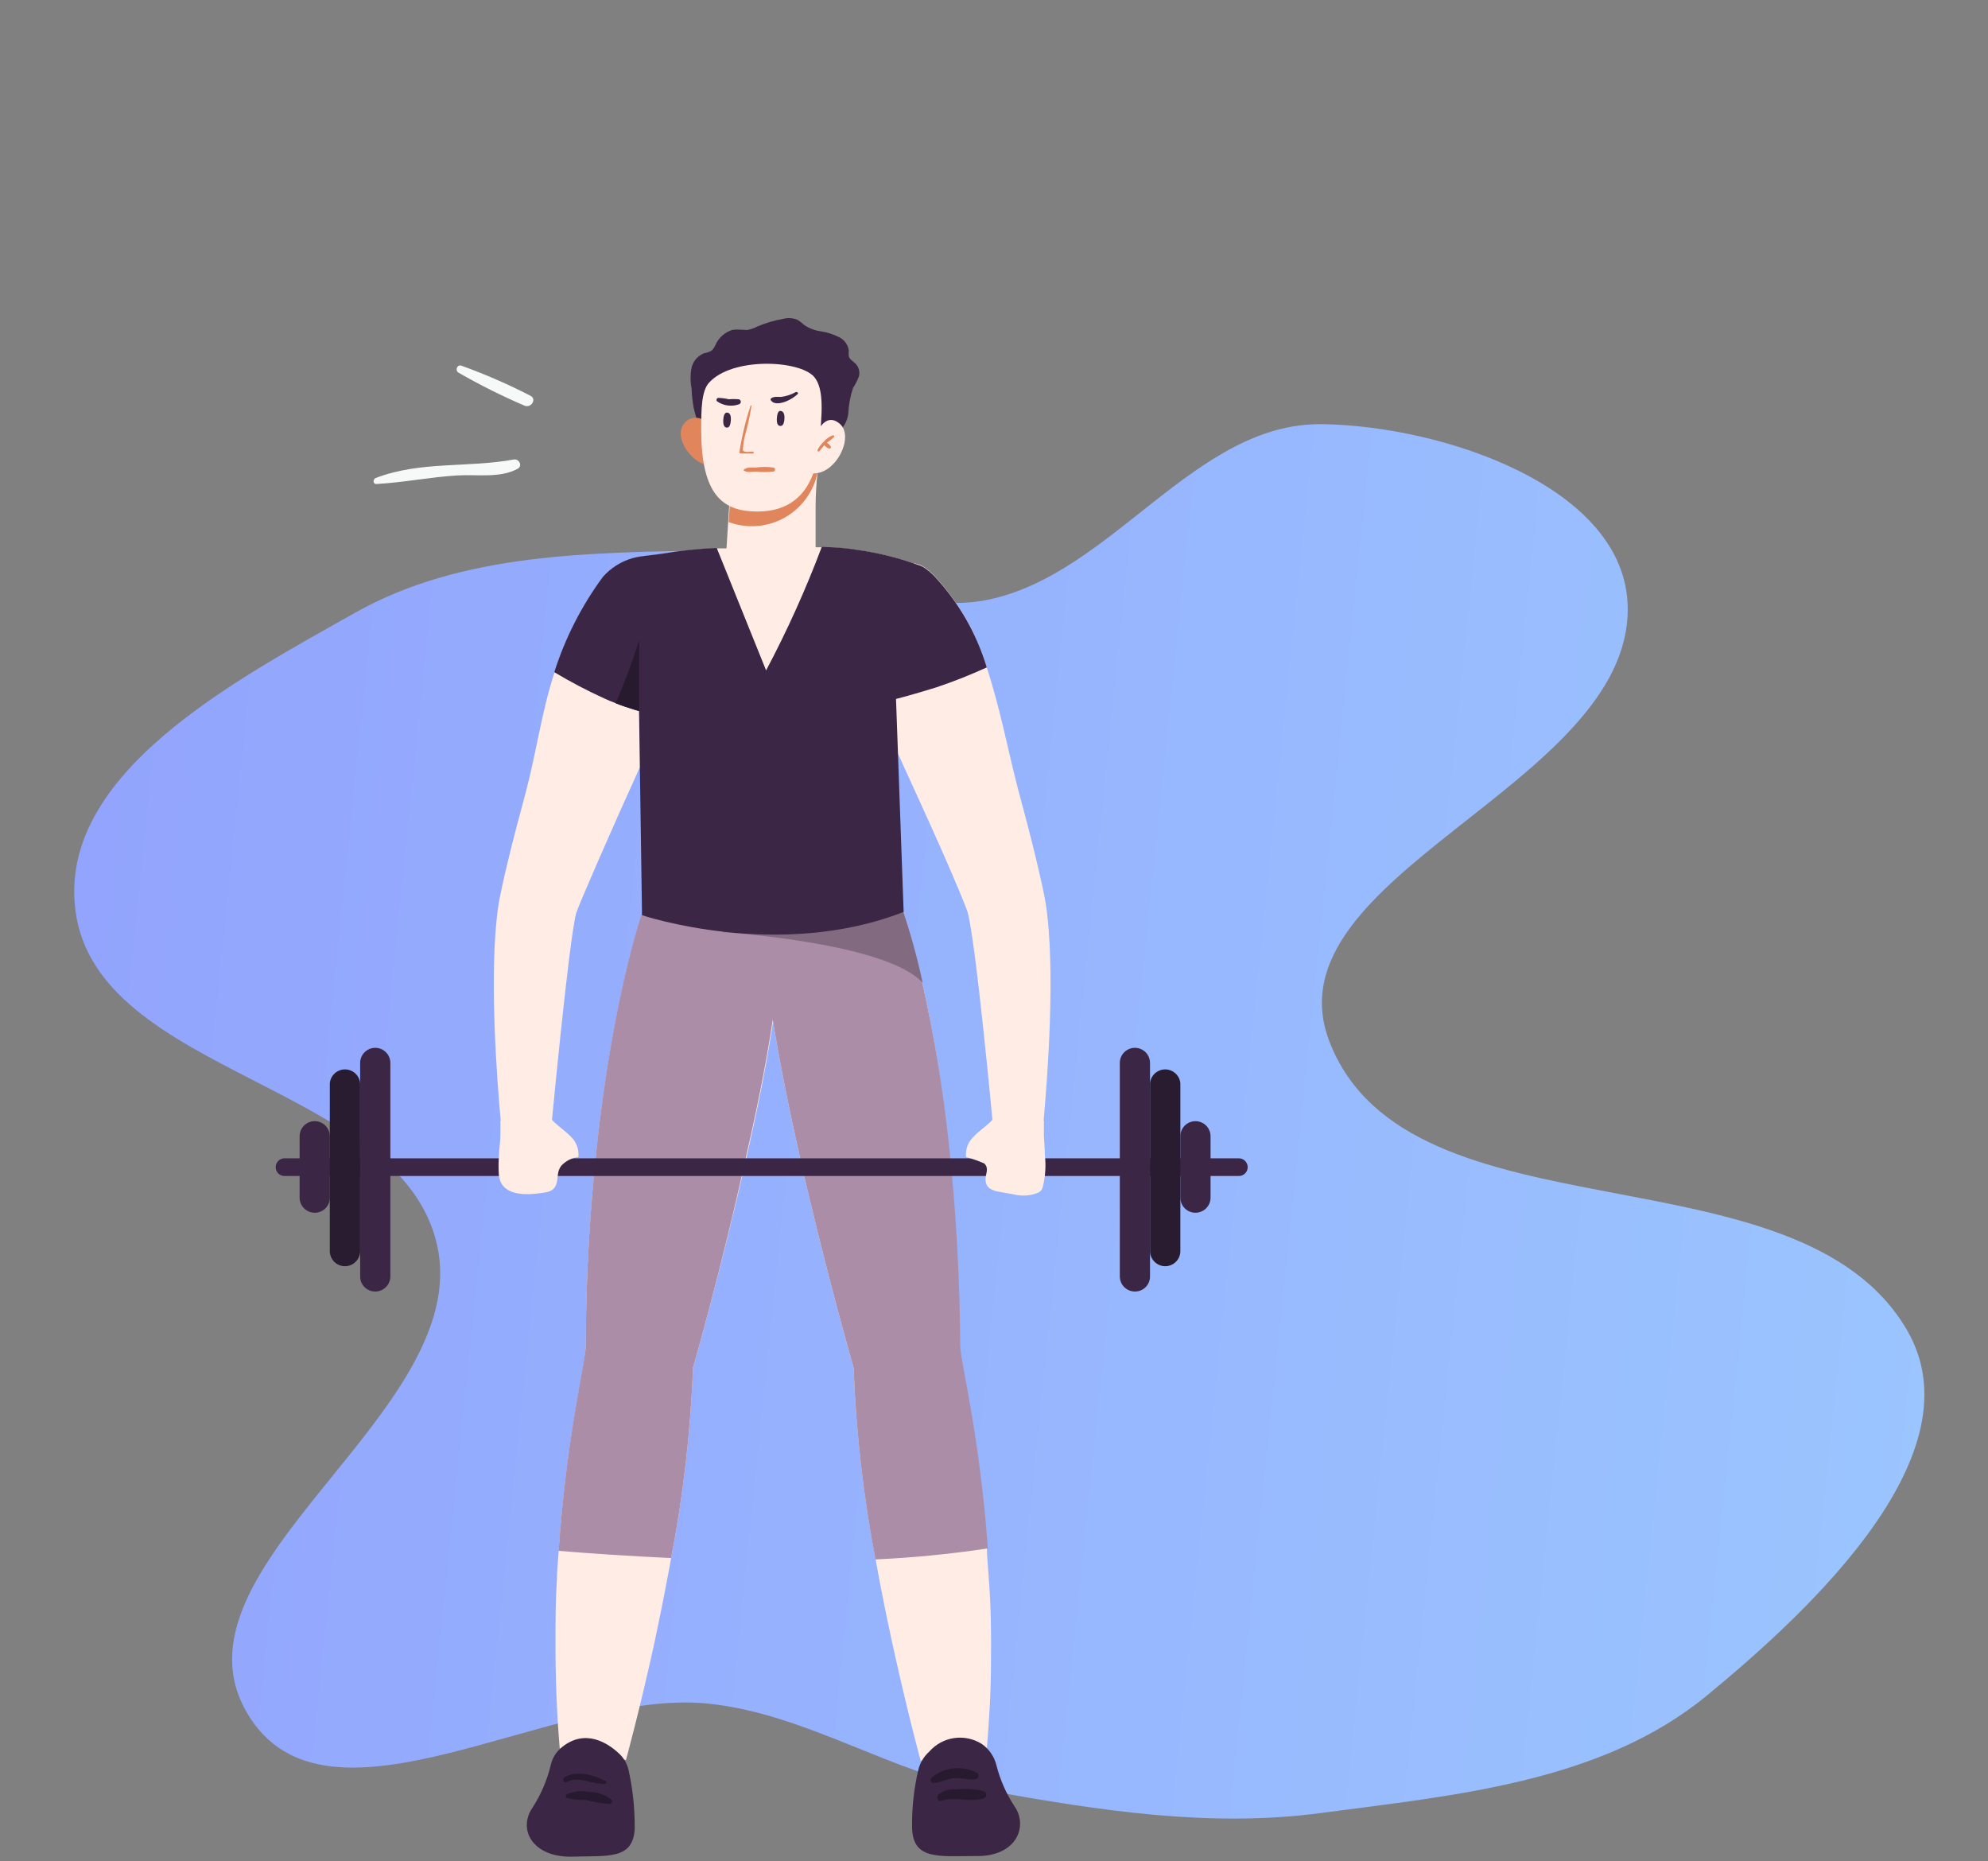 <svg width="375" height="351" viewBox="0 0 375 351" fill="none" xmlns="http://www.w3.org/2000/svg">
<rect x="0" y="0" width="375" height="351" fill="#808080" stroke="none"/>
<path fill-rule="evenodd" clip-rule="evenodd" d="M186.418 337.733C168.057 334.451 152.191 323.255 133.64 321.323C104.431 318.283 61.693 348.531 46.667 323.185C30.299 295.575 89.226 266.471 82.498 235.055C75.901 204.254 18.284 202.988 14.234 171.747C10.881 145.889 44.362 128.313 67.004 115.561C87.295 104.133 111.654 104.26 134.911 103.782C152.574 103.419 169.117 116.701 186.418 113.106C209.893 108.227 225.354 79.707 249.324 80.002C272.009 80.282 306.755 91.804 307.04 114.593C307.461 148.173 238.678 165.165 250.784 196.469C265.667 234.956 339.169 215.256 359.781 250.977C373.031 273.939 342.4 303.001 321.953 319.808C302.064 336.155 274.567 338.591 249.089 341.961C228.067 344.742 207.293 341.465 186.418 337.733Z" fill="url(#paint0_linear_255_4390)"/>
<path d="M147.181 180.128C147.001 183.695 146.539 187.827 145.872 192.395C144.666 200.453 142.818 209.64 140.739 218.57C136.172 239.048 130.731 257.935 130.731 257.935C130.266 269.998 128.885 282.008 126.6 293.862C126.369 295.171 126.138 296.428 125.881 297.711C125.111 301.843 124.29 305.821 123.52 309.49C120.672 322.526 118.08 331.944 118.08 331.944L105.583 329.789C104.992 322.706 104.761 315.931 104.787 309.593C104.787 305.641 104.787 301.894 105.044 298.25C105.044 296.351 105.249 294.504 105.377 292.733C106.84 271.126 110.51 256.806 110.51 253.958C110.51 239.51 111.459 226.91 112.614 216.158C115.847 186.518 121.57 171.07 121.57 171.07C129.654 152.49 141.766 153.774 145.769 167.451C146.927 171.572 147.403 175.854 147.181 180.128V180.128Z" fill="#FFEDE5"/>
<path d="M186.93 313.545C186.93 318.677 186.622 324.092 186.161 329.686L173.663 332.073C173.663 332.073 171.456 323.989 168.864 312.39C167.915 308.13 166.914 303.408 165.965 298.43C165.708 297.019 165.426 295.556 165.169 294.119C162.871 282.18 161.481 270.084 161.012 257.935C161.012 257.935 155.52 238.869 150.901 218.288C148.899 209.46 147.052 200.324 145.769 192.343C145.076 187.801 144.639 183.618 144.46 180.077C144.185 175.757 144.628 171.422 145.769 167.246C149.823 153.568 161.91 152.311 169.993 170.864C169.993 170.864 175.69 186.262 178.898 215.721C180.252 228.354 180.963 241.048 181.028 253.752C181.028 256.601 184.723 270.638 186.161 291.937C186.161 293.734 186.391 295.556 186.494 297.429C186.905 302.536 187.007 307.874 186.93 313.545Z" fill="#FFEDE5"/>
<path d="M186.34 292.04C179.316 293.104 172.241 293.798 165.144 294.119C162.854 282.179 161.473 270.084 161.012 257.935C161.012 257.935 155.52 238.869 150.901 218.288C148.9 209.46 147.052 200.324 145.769 192.343C144.563 200.401 142.715 209.588 140.636 218.519C136.171 239.048 130.731 257.935 130.731 257.935C130.265 269.998 128.884 282.008 126.599 293.862C118.901 293.503 111.536 293.015 105.377 292.502C106.84 270.895 110.509 256.575 110.509 253.727C110.509 239.279 111.459 226.679 112.614 215.927C115.847 186.287 121.57 170.839 121.57 170.839C129.653 152.259 141.766 153.543 145.769 167.22C148.848 156.776 156.624 153.568 163.732 160.908C166.385 163.825 168.505 167.187 169.994 170.839C171.59 175.557 172.91 180.363 173.946 185.235C176.209 195.327 177.896 205.54 179.001 215.824C180.355 228.457 181.066 241.15 181.131 253.855C181.157 256.704 184.826 270.766 186.34 292.04Z" fill="#AB8DA8"/>
<path d="M174.048 185.363C167.017 177.69 136.197 175.817 136.197 175.817L163.835 161.164C166.488 164.082 168.608 167.444 170.096 171.095C171.688 175.771 173.007 180.535 174.048 185.363V185.363Z" fill="#826B80"/>
<path d="M119.722 344.673C119.736 344.801 119.736 344.93 119.722 345.058C119.311 350.832 114.59 349.959 107.609 350.19C102.041 350.19 99.064 347.085 99.398 343.723C99.507 342.705 99.878 341.733 100.475 340.9C102.065 338.417 103.227 335.684 103.914 332.817C104.216 331.519 104.949 330.361 105.993 329.532C110.381 325.991 114.589 328.711 116.694 330.661C117.634 331.501 118.289 332.614 118.567 333.843C119.358 337.398 119.745 341.031 119.722 344.673V344.673Z" fill="#3B2645"/>
<path d="M184.21 350.062C177.051 350.062 172.175 350.883 172.047 344.673V344.134C172.033 340.731 172.412 337.339 173.176 334.023C173.471 332.615 174.208 331.338 175.28 330.379C176.485 328.994 178.146 328.086 179.962 327.817C181.779 327.549 183.631 327.939 185.185 328.916C186.572 329.874 187.558 331.308 187.957 332.945C188.651 335.682 189.796 338.283 191.344 340.644C191.68 341.127 191.947 341.654 192.14 342.209C193.372 346.11 190.472 350.164 184.21 350.062Z" fill="#3B2645"/>
<path d="M158.754 80.868C159.438 80.069 159.875 79.088 160.011 78.045C160.084 76.386 160.386 74.745 160.909 73.169C161.371 72.472 161.75 71.722 162.038 70.937C162.133 70.519 162.122 70.084 162.005 69.671C161.889 69.259 161.671 68.882 161.371 68.576C160.935 68.14 160.319 67.832 160.114 67.241C160.062 66.867 160.062 66.487 160.114 66.112C160.034 65.557 159.816 65.031 159.48 64.583C159.144 64.134 158.7 63.778 158.189 63.546C157.143 63.035 156.028 62.681 154.879 62.494C153.748 62.353 152.667 61.949 151.722 61.313C151.334 60.951 150.913 60.624 150.465 60.338C149.614 59.974 148.666 59.901 147.77 60.133C146.068 60.428 144.406 60.919 142.817 61.596C142.244 61.897 141.631 62.113 140.995 62.237C140.046 62.237 139.045 62.058 138.096 62.237C137.384 62.464 136.731 62.843 136.182 63.349C135.632 63.854 135.199 64.473 134.914 65.163C134.741 65.56 134.477 65.912 134.144 66.189C133.724 66.403 133.274 66.55 132.809 66.626C132.222 66.856 131.7 67.227 131.288 67.706C130.877 68.184 130.589 68.756 130.448 69.371C130.206 70.643 130.206 71.949 130.448 73.221C130.495 74.478 130.632 75.73 130.859 76.967C133.425 87.232 134.169 84.384 134.169 84.384L141.868 83.588C145.358 83.203 148.822 82.793 152.287 82.305C153.672 82.1 155.058 81.817 156.444 81.586C157.276 81.639 158.098 81.383 158.754 80.868V80.868Z" fill="#3B2645"/>
<path d="M133.451 79.918C133.196 79.569 132.863 79.284 132.477 79.088C132.091 78.891 131.664 78.789 131.231 78.789C130.799 78.789 130.372 78.891 129.986 79.088C129.6 79.284 129.266 79.569 129.012 79.918C126.882 82.664 130.808 87.617 133.708 87.771C133.78 85.151 133.695 82.528 133.451 79.918V79.918Z" fill="#E0855C"/>
<path d="M175.768 109.558C172.968 116.805 170.712 124.25 169.019 131.832C168.813 132.808 168.659 133.757 168.48 134.681C168.3 135.605 168.223 136.298 168.12 137.042C168.018 137.786 168.12 138.094 167.915 138.813C167.12 146.511 165.631 167.888 165.349 171.532C165.349 171.891 165.349 172.07 165.349 172.07C145.41 178.204 124.29 173.328 124.29 173.328L124.136 172.199C123.674 168.657 119.363 130.78 119.209 129.266C118.311 120.259 117.669 111.97 117.618 106.812C117.618 106.042 118.285 105.606 119.286 105.324C120.902 104.862 123.186 104.785 124.983 104.477C128.328 103.918 131.705 103.566 135.093 103.425H135.915C136.086 103.415 136.257 103.415 136.428 103.425H137.044L137.685 93.16H138.686C139.34 93.261 140.001 93.313 140.662 93.314C141.451 93.325 142.24 93.282 143.023 93.186L144.126 93.057C144.665 93.057 145.153 92.878 145.641 92.749C146.427 92.568 147.199 92.328 147.95 92.031C148.181 91.981 148.405 91.903 148.617 91.8H148.823L149.336 91.569C150.278 91.16 151.187 90.679 152.056 90.132L153.262 89.311L153.467 89.131C153.631 89.024 153.785 88.904 153.929 88.772L154.212 88.541C154.212 88.926 154.212 89.08 154.212 89.234C153.988 91.228 153.868 93.232 153.852 95.239C153.852 96.701 153.852 98.164 153.852 99.447C153.852 101.628 153.852 103.219 153.852 103.219H155.289C155.316 103.201 155.347 103.191 155.379 103.191C155.411 103.191 155.443 103.201 155.469 103.219C157.549 103.248 159.625 103.428 161.679 103.758C165.582 104.271 169.419 105.2 173.124 106.53C173.689 106.761 174.1 106.966 174.459 107.146C174.818 107.325 175.947 109.096 175.768 109.558Z" fill="#FFEDE5"/>
<path d="M154.314 88.567C154.023 90.414 153.326 92.174 152.274 93.719C151.221 95.265 149.838 96.558 148.226 97.505C146.614 98.452 144.811 99.03 142.949 99.197C141.086 99.365 139.21 99.117 137.455 98.472L137.788 93.16C140.711 93.619 143.699 93.447 146.549 92.655C149.4 91.862 152.048 90.468 154.314 88.567Z" fill="#E0855C"/>
<path d="M133.733 72.194C132.296 73.785 132.271 77.327 132.271 81.047C132.271 92.57 135.812 96.06 141.714 96.445C147.616 96.83 153.724 94.443 154.545 83.614C155.033 78.25 155.546 73.349 153.544 71.039C150.644 67.883 138.096 67.344 133.733 72.194Z" fill="#FFEDE5"/>
<path d="M153.801 82.279C153.801 82.279 155.443 77.455 158.369 79.893C161.294 82.331 157.573 89.67 153.236 89.259C153.211 89.259 152.466 83.947 153.801 82.279Z" fill="#FFEDE5"/>
<path d="M157.111 82.1C156.451 82.334 155.866 82.742 155.418 83.28C154.894 83.743 154.474 84.311 154.186 84.948C154.186 85.128 154.391 85.23 154.52 85.128C154.648 85.025 155.161 84.332 155.495 83.973C155.723 84.244 156.014 84.455 156.342 84.589C156.4 84.615 156.465 84.62 156.526 84.605C156.588 84.589 156.642 84.553 156.681 84.502C156.719 84.452 156.74 84.39 156.739 84.327C156.738 84.263 156.715 84.202 156.675 84.153C156.497 83.888 156.259 83.669 155.982 83.511C156.454 83.187 156.9 82.826 157.317 82.433C157.345 82.4 157.363 82.359 157.366 82.315C157.37 82.272 157.359 82.228 157.337 82.191C157.314 82.154 157.28 82.125 157.239 82.109C157.199 82.092 157.154 82.089 157.111 82.1V82.1Z" fill="#E0855C"/>
<path d="M137.326 80.611C137.326 80.611 136.351 80.996 136.428 79.251C136.505 77.506 137.249 77.84 137.249 77.84C137.249 77.84 137.942 77.84 137.865 79.2C137.788 80.56 137.326 80.611 137.326 80.611Z" fill="#3B2645"/>
<path d="M147.412 80.303C147.412 80.303 146.436 80.688 146.539 78.918C146.642 77.147 147.335 77.532 147.335 77.532C147.335 77.532 148.027 77.532 147.976 78.892C147.925 80.252 147.412 80.303 147.412 80.303Z" fill="#3B2645"/>
<path d="M142.048 85.179C141.534 85.179 140.38 85.436 140.123 84.897C140.192 83.669 140.407 82.455 140.764 81.278C141.181 79.697 141.515 78.096 141.765 76.48C141.765 76.48 141.765 76.48 141.586 76.48C140.65 79.335 139.946 82.262 139.481 85.231C139.469 85.266 139.465 85.305 139.471 85.343C139.476 85.38 139.491 85.416 139.514 85.446C139.537 85.477 139.567 85.501 139.602 85.517C139.636 85.533 139.674 85.541 139.712 85.538C140.457 85.538 141.175 85.538 141.919 85.538C142.202 85.615 142.253 85.205 142.048 85.179Z" fill="#E0855C"/>
<path d="M139.302 75.299C138.687 75.248 138.069 75.248 137.455 75.299C136.823 75.151 136.178 75.065 135.53 75.043C135.456 75.043 135.384 75.066 135.322 75.106C135.261 75.147 135.212 75.205 135.182 75.272C135.152 75.34 135.143 75.415 135.154 75.488C135.166 75.561 135.198 75.629 135.248 75.684C135.844 76.106 136.534 76.377 137.257 76.475C137.981 76.573 138.718 76.496 139.405 76.249C139.512 76.214 139.603 76.144 139.665 76.05C139.726 75.956 139.752 75.844 139.74 75.732C139.728 75.621 139.678 75.517 139.598 75.438C139.519 75.359 139.414 75.31 139.302 75.299V75.299Z" fill="#3B2645"/>
<path d="M150.131 73.939C149.267 74.424 148.317 74.738 147.334 74.863C146.693 74.863 145.923 74.735 145.409 75.171C145.377 75.221 145.36 75.279 145.36 75.338C145.36 75.397 145.377 75.455 145.409 75.505C146.41 76.967 149.695 75.248 150.542 74.222C150.567 74.042 150.311 73.862 150.131 73.939Z" fill="#3B2645"/>
<path d="M145.82 88.181C144.739 88.027 143.641 88.027 142.561 88.181C141.816 88.181 140.764 88.053 140.225 88.669C140.816 89.208 141.816 88.977 142.561 88.951C143.644 89.054 144.736 89.054 145.82 88.951C145.922 88.951 146.02 88.911 146.092 88.839C146.164 88.766 146.205 88.668 146.205 88.566C146.205 88.464 146.164 88.366 146.092 88.294C146.02 88.222 145.922 88.181 145.82 88.181V88.181Z" fill="#E0855C"/>
<path d="M233.687 221.803H53.668C53.226 221.803 52.801 221.628 52.489 221.315C52.176 221.002 52 220.578 52 220.135C52 219.693 52.176 219.269 52.489 218.956C52.801 218.643 53.226 218.467 53.668 218.467H233.687C234.129 218.467 234.553 218.643 234.866 218.956C235.179 219.269 235.355 219.693 235.355 220.135C235.355 220.578 235.179 221.002 234.866 221.315C234.553 221.628 234.129 221.803 233.687 221.803V221.803Z" fill="#3B2645"/>
<path d="M59.365 228.732C58.61 228.732 57.885 228.432 57.351 227.898C56.817 227.364 56.517 226.639 56.517 225.884V214.31C56.517 213.555 56.817 212.83 57.351 212.296C57.885 211.762 58.61 211.462 59.365 211.462C60.12 211.462 60.845 211.762 61.379 212.296C61.913 212.83 62.214 213.555 62.214 214.31V225.832C62.224 226.212 62.158 226.589 62.019 226.942C61.88 227.295 61.672 227.617 61.406 227.887C61.14 228.158 60.822 228.372 60.471 228.518C60.121 228.663 59.745 228.736 59.365 228.732V228.732Z" fill="#3B2645"/>
<path d="M65.062 238.817C64.306 238.817 63.582 238.517 63.048 237.983C62.514 237.449 62.213 236.724 62.213 235.969V204.302C62.281 203.59 62.611 202.928 63.141 202.447C63.67 201.966 64.359 201.699 65.075 201.699C65.79 201.699 66.48 201.966 67.009 202.447C67.538 202.928 67.868 203.59 67.936 204.302V235.969C67.929 236.727 67.623 237.451 67.085 237.985C66.547 238.518 65.82 238.817 65.062 238.817V238.817Z" fill="#291B30"/>
<path d="M70.784 243.59C70.409 243.594 70.037 243.522 69.69 243.38C69.343 243.239 69.028 243.029 68.763 242.764C68.497 242.498 68.288 242.183 68.146 241.836C68.004 241.489 67.933 241.117 67.936 240.742V200.478C67.936 199.723 68.236 198.998 68.77 198.464C69.304 197.93 70.029 197.63 70.784 197.63C71.54 197.63 72.264 197.93 72.799 198.464C73.333 198.998 73.633 199.723 73.633 200.478V240.742C73.633 241.497 73.333 242.222 72.799 242.756C72.264 243.29 71.54 243.59 70.784 243.59Z" fill="#3B2645"/>
<path d="M225.5 228.732C226.256 228.732 226.98 228.432 227.514 227.898C228.049 227.364 228.349 226.639 228.349 225.884V214.31C228.349 213.555 228.049 212.83 227.514 212.296C226.98 211.762 226.256 211.462 225.5 211.462C224.745 211.462 224.02 211.762 223.486 212.296C222.952 212.83 222.652 213.555 222.652 214.31V225.832C222.645 226.211 222.714 226.587 222.854 226.938C222.994 227.29 223.203 227.61 223.468 227.88C223.733 228.15 224.049 228.364 224.398 228.51C224.747 228.657 225.122 228.732 225.5 228.732V228.732Z" fill="#3B2645"/>
<path d="M219.804 238.817C220.559 238.817 221.284 238.517 221.818 237.983C222.352 237.449 222.652 236.724 222.652 235.969V204.302C222.585 203.59 222.254 202.928 221.725 202.447C221.196 201.966 220.506 201.699 219.791 201.699C219.076 201.699 218.386 201.966 217.857 202.447C217.328 202.928 216.997 203.59 216.93 204.302V235.969C216.936 236.727 217.242 237.451 217.781 237.985C218.319 238.518 219.046 238.817 219.804 238.817V238.817Z" fill="#291B30"/>
<path d="M214.081 243.59C214.456 243.594 214.828 243.522 215.175 243.38C215.522 243.239 215.838 243.029 216.103 242.764C216.368 242.498 216.578 242.183 216.72 241.836C216.861 241.489 216.933 241.117 216.929 240.742V200.478C216.929 199.723 216.629 198.998 216.095 198.464C215.561 197.93 214.836 197.63 214.081 197.63C213.325 197.63 212.601 197.93 212.067 198.464C211.533 198.998 211.232 199.723 211.232 200.478V240.742C211.232 241.497 211.533 242.222 212.067 242.756C212.601 243.29 213.325 243.59 214.081 243.59V243.59Z" fill="#3B2645"/>
<path d="M128.755 126.187C127.703 129.852 126.249 133.389 124.418 136.734C123.674 138.274 120.671 144.792 120.543 145.048C115.872 155.288 109.277 170.402 108.687 172.199C107.224 177.998 104.094 211.744 104.068 211.744C100.86 216.568 94.753 214.31 94.753 214.31C94.753 214.31 94.753 213.284 94.47 211.539C93.777 204.071 92.135 183.079 94.034 170.659C94.573 167.22 96.6 158.88 99.166 149.462C101.219 141.764 102.118 134.45 104.555 126.957C106.609 120.509 109.704 114.441 113.717 108.993C115.22 107.278 117.191 106.039 119.388 105.426C120.338 105.426 120.748 106.658 121.544 107.017C123.804 108.073 125.621 109.89 126.676 112.15C128.912 116.467 129.644 121.407 128.755 126.187V126.187Z" fill="#FFEDE5"/>
<path d="M94.137 217.774C94.137 216.645 94.368 215.49 94.394 214.361C94.394 212.591 94.394 211.436 94.394 211.436C95.491 210.37 96.892 209.669 98.403 209.43C99.915 209.191 101.463 209.426 102.836 210.101C103.454 210.553 104.022 211.069 104.53 211.641C105.557 212.616 106.737 213.386 107.712 214.413C108.22 214.902 108.608 215.501 108.848 216.164C109.089 216.827 109.174 217.535 109.098 218.236C107.881 218.37 106.753 218.935 105.916 219.827C104.966 221.008 105.377 222.086 104.915 223.394C104.453 224.703 103.324 224.831 102.349 224.985C99.064 225.473 94.368 225.627 94.086 221.393C94.014 220.187 94.031 218.978 94.137 217.774V217.774Z" fill="#FFEDE5"/>
<path d="M196.861 211.359C196.707 213.104 196.579 214.13 196.579 214.13C196.579 214.13 190.471 216.466 187.238 211.564C187.238 211.564 184.107 177.921 182.542 172.122C182.285 171.147 180.284 166.399 177.769 160.651C175.254 154.903 167.17 137.324 166.914 136.734C165.072 133.395 163.617 129.856 162.577 126.187C161.603 121.344 162.3 116.315 164.553 111.919C165.622 109.669 167.435 107.856 169.685 106.787C170.48 106.388 171.364 106.202 172.251 106.248C172.532 106.247 172.811 106.299 173.073 106.402C173.548 106.533 173.999 106.741 174.407 107.017C175.035 107.456 175.62 107.955 176.152 108.506C180.753 113.408 184.153 119.311 186.083 125.751C188.649 133.449 190.164 141.738 192.114 149.154C194.68 158.572 196.682 166.912 197.246 170.351C199.197 182.9 197.529 203.891 196.861 211.359Z" fill="#FFEDE5"/>
<path d="M197.093 217.8C197.093 216.517 196.939 215.234 196.913 214.361C196.913 212.591 196.913 211.436 196.913 211.436C195.822 210.369 194.425 209.667 192.917 209.428C191.409 209.189 189.864 209.424 188.496 210.102C187.875 210.559 187.3 211.074 186.777 211.641C185.776 212.616 184.57 213.386 183.62 214.413C183.108 214.899 182.716 215.497 182.476 216.161C182.235 216.825 182.153 217.535 182.235 218.236C183.411 218.546 184.561 218.95 185.673 219.442C186.623 220.418 185.904 221.29 185.904 222.419C185.904 223.985 186.982 224.524 188.47 224.78L191.345 225.293C192.869 225.66 194.471 225.525 195.912 224.908C196.12 224.79 196.302 224.633 196.451 224.447C196.574 224.259 196.661 224.05 196.708 223.831C197.199 221.86 197.329 219.817 197.093 217.8Z" fill="#FFEDE5"/>
<path d="M169.018 131.833L170.455 171.994C146.744 181.258 121.107 172.609 121.107 172.609L120.543 134.117L119.773 133.886C118.618 133.526 117.386 133.141 116.129 132.628C115.41 132.346 114.666 132.064 113.922 131.704C110.711 130.237 107.584 128.592 104.555 126.777C106.609 120.33 109.704 114.262 113.717 108.814C115.227 107.107 117.195 105.869 119.388 105.247C121.005 104.811 123.289 104.708 125.085 104.4C128.43 103.841 131.807 103.489 135.196 103.348L144.511 126.444C148.5 118.916 152.005 111.141 155.007 103.168H155.263C155.29 103.149 155.321 103.139 155.353 103.139C155.385 103.139 155.417 103.149 155.443 103.168C157.524 103.196 159.599 103.376 161.653 103.707C165.566 104.238 169.412 105.184 173.124 106.53C173.599 106.661 174.05 106.869 174.459 107.146C175.087 107.585 175.671 108.083 176.204 108.634C180.804 113.536 184.204 119.439 186.135 125.879C183.047 127.295 179.886 128.545 176.666 129.626C172.406 130.96 169.018 131.833 169.018 131.833Z" fill="#3B2645"/>
<path d="M120.543 120.849V134.116L119.773 133.886C118.618 133.526 117.387 133.141 116.129 132.628C117.802 128.78 119.275 124.849 120.543 120.849V120.849Z" fill="#27192E"/>
<path d="M113.999 335.819C111.972 334.69 108.174 333.818 106.301 335.383C106.265 335.446 106.246 335.516 106.246 335.588C106.246 335.661 106.265 335.731 106.301 335.794V335.948C106.301 336.153 106.583 336.204 106.737 336.127C106.891 336.05 106.737 336.127 106.917 336.127C107.356 335.848 107.86 335.689 108.379 335.665C109.043 335.635 109.708 335.695 110.355 335.845C111.559 336.2 112.799 336.415 114.051 336.487C114.139 336.48 114.221 336.438 114.279 336.371C114.337 336.303 114.366 336.216 114.359 336.127C114.352 336.039 114.31 335.957 114.243 335.899C114.175 335.841 114.088 335.813 113.999 335.819Z" fill="#27192E"/>
<path d="M115.308 339.438C114.161 338.508 112.73 338.001 111.254 338.001C109.792 337.651 108.255 337.804 106.891 338.437C106.711 338.591 106.609 338.976 106.891 339.104C108.089 339.412 109.325 339.542 110.561 339.489C112.036 339.897 113.55 340.146 115.077 340.233C115.162 340.218 115.241 340.18 115.305 340.122C115.369 340.064 115.416 339.99 115.44 339.907C115.464 339.825 115.464 339.737 115.441 339.654C115.418 339.571 115.372 339.496 115.308 339.438V339.438Z" fill="#27192E"/>
<path d="M184.39 334.434C183.011 333.675 181.434 333.357 179.869 333.522C178.305 333.687 176.828 334.328 175.639 335.358C175.382 335.691 175.639 336.333 176.024 336.281C177.333 336.281 178.59 335.511 179.873 335.383C181.156 335.255 182.568 335.742 183.902 335.588C184.415 335.537 184.877 334.921 184.39 334.434Z" fill="#27192E"/>
<path d="M185.468 337.795C183.788 337.395 182.049 337.3 180.336 337.513C179.73 337.435 179.116 337.486 178.532 337.663C177.948 337.84 177.408 338.139 176.948 338.54C176.589 339.001 176.948 339.874 177.59 339.643C180.156 338.745 183.056 340.079 185.596 339.155C185.735 339.095 185.852 338.992 185.929 338.862C186.006 338.731 186.04 338.58 186.025 338.429C186.011 338.278 185.95 338.135 185.849 338.022C185.749 337.908 185.616 337.829 185.468 337.795V337.795Z" fill="#27192E"/>
<path d="M96.908 86.668C88.26 88.259 79.279 86.924 70.862 90.158C70.297 90.389 70.323 91.338 71.016 91.287C76.148 91.004 81.152 89.978 86.259 89.67C89.954 89.439 94.291 90.235 97.653 88.413C98.628 87.848 97.909 86.488 96.908 86.668Z" fill="#F7F8F8"/>
<path d="M100.039 74.632C95.822 72.459 91.467 70.565 87.003 68.961C86.233 68.704 85.796 69.859 86.464 70.269C90.494 72.593 94.659 74.675 98.935 76.505C100.193 77.044 101.322 75.248 100.039 74.632Z" fill="#F7F8F8"/>
<defs>
<linearGradient id="paint0_linear_255_4390" x1="14" y1="80" x2="477.048" y2="127.548" gradientUnits="userSpaceOnUse">
<stop stop-color="#92A3FD"/>
<stop offset="1" stop-color="#9DCEFF"/>
</linearGradient>
</defs>
</svg>
